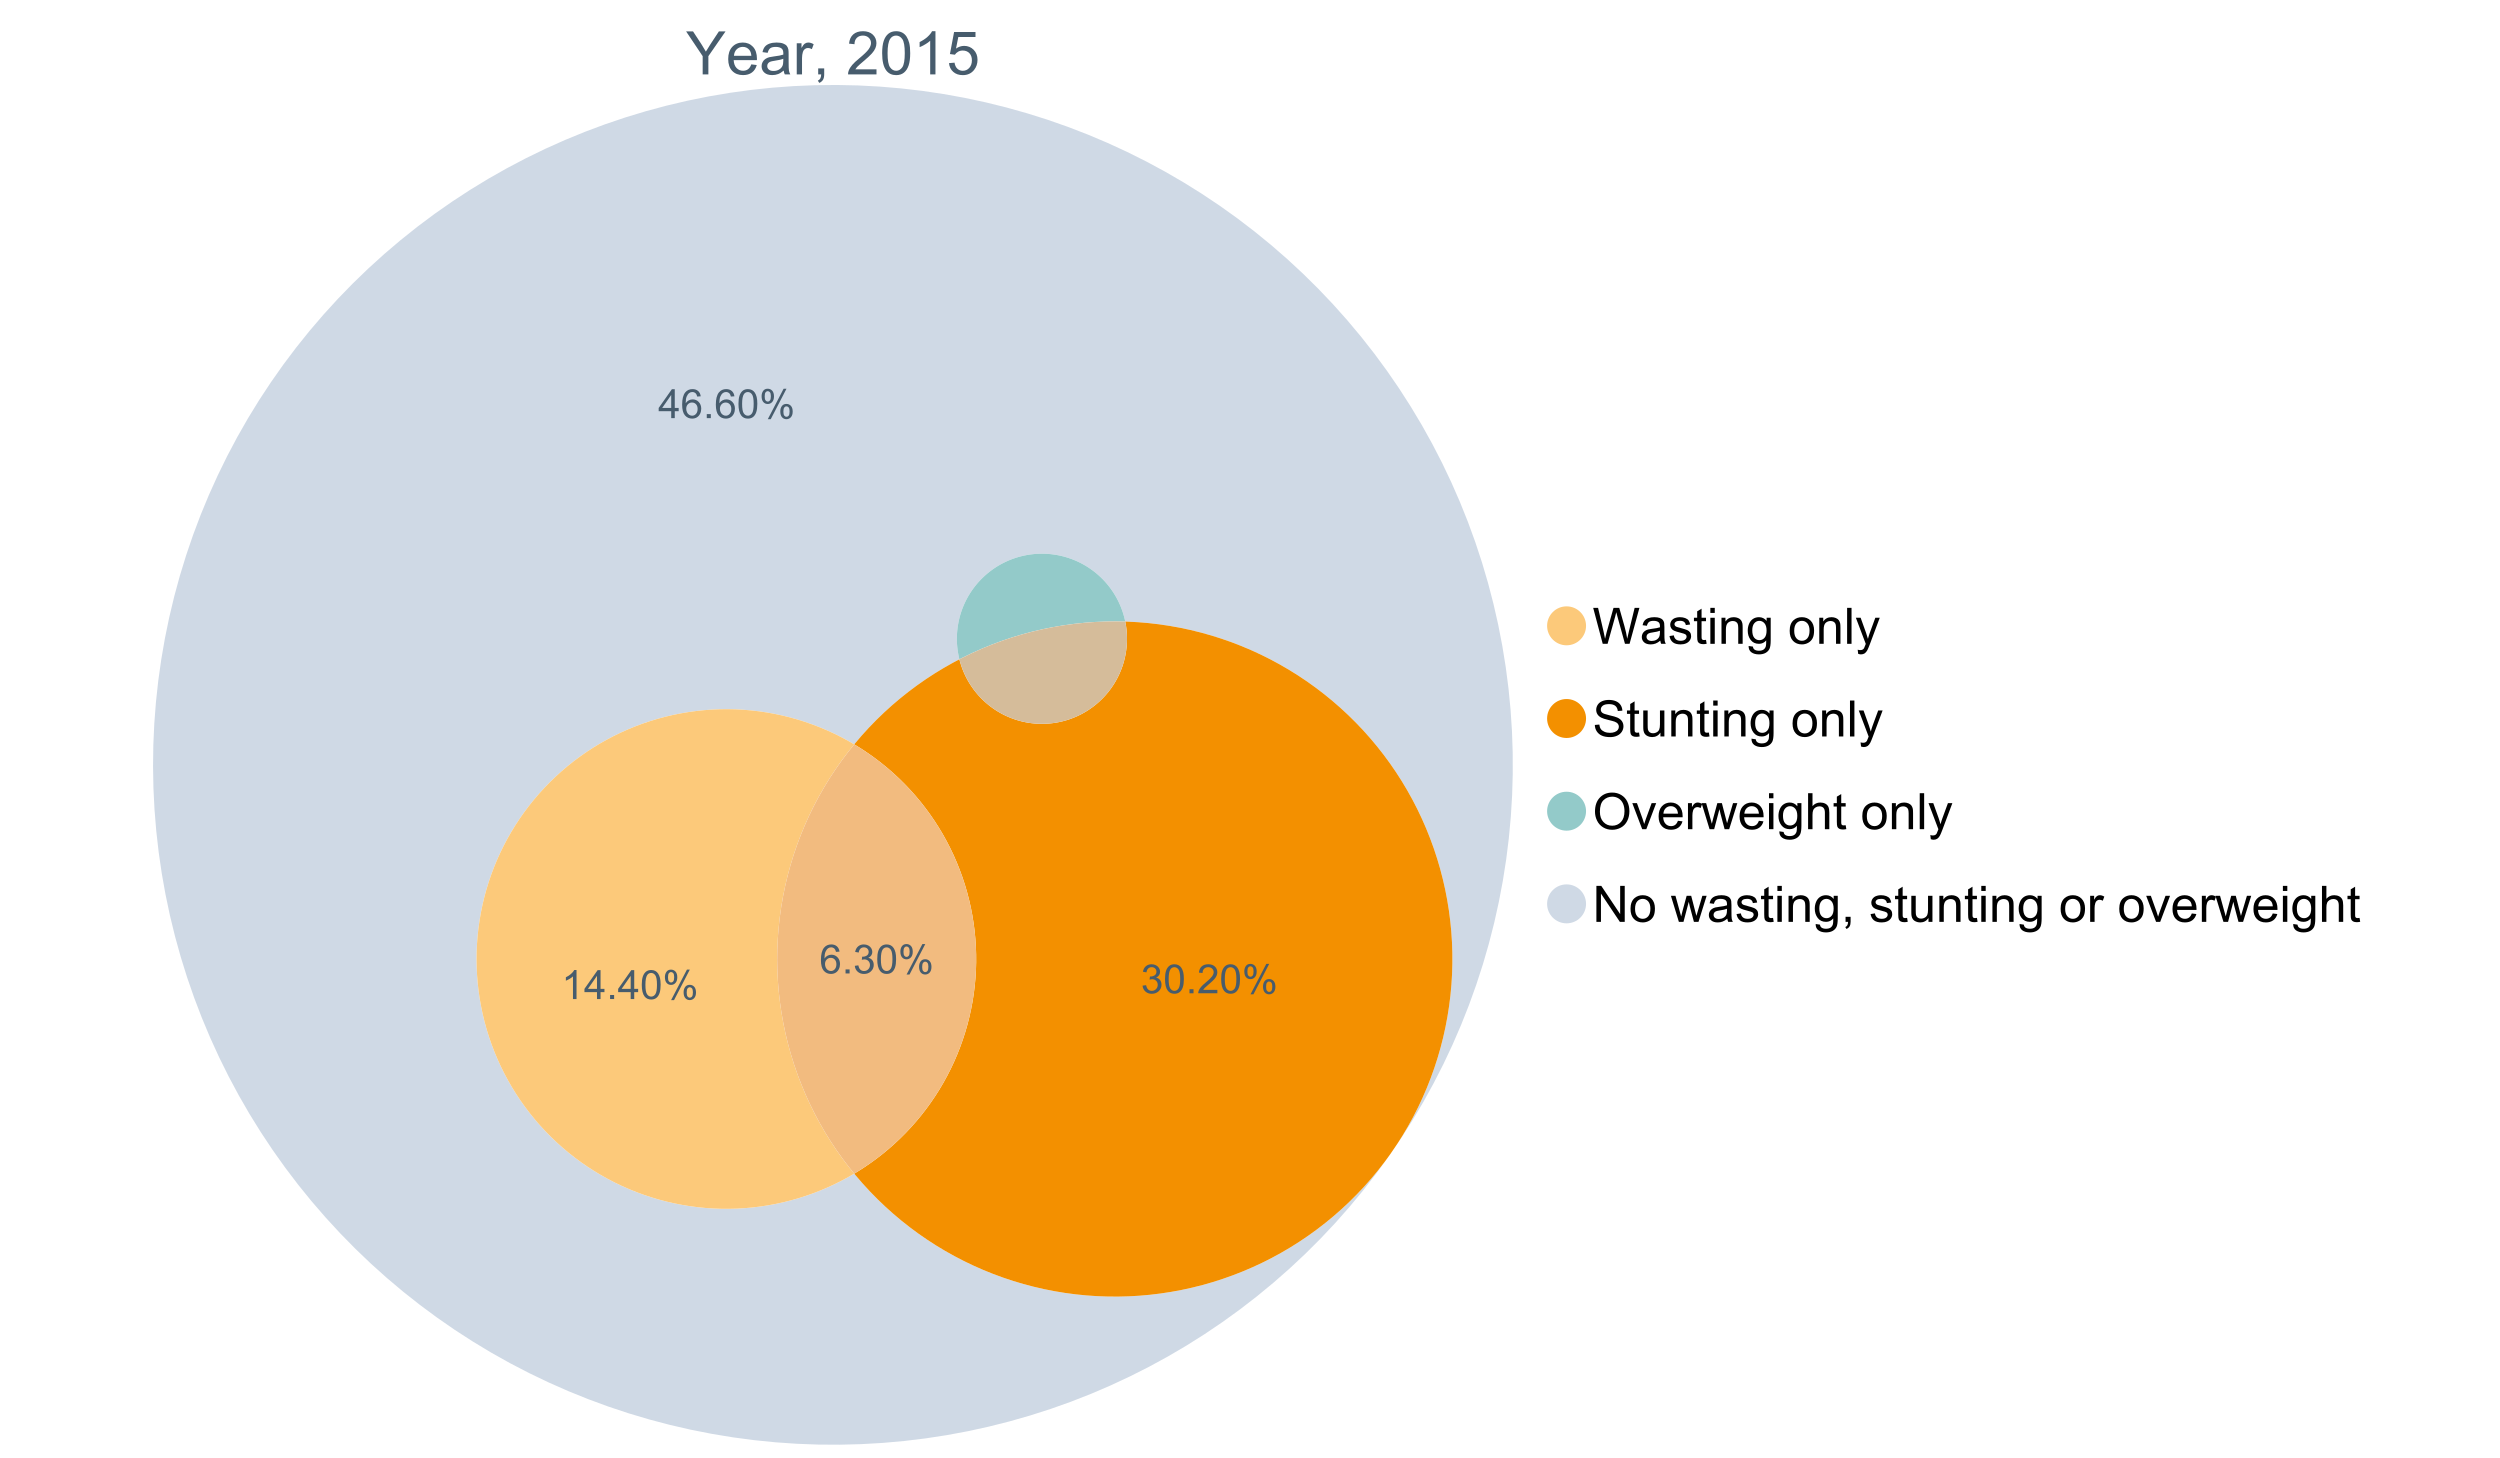 <?xml version="1.0" encoding="UTF-8"?>
<svg xmlns="http://www.w3.org/2000/svg" xmlns:xlink="http://www.w3.org/1999/xlink" width="1234.286pt" height="720pt" viewBox="0 0 1234.286 720" version="1.1">
<defs>
<g>
<symbol overflow="visible" id="glyph0-0">
<path style="stroke:none;" d="M 8.27 0 L 8.27 -8.996 L 0.086 -21.234 L 3.504 -21.234 L 7.691 -14.832 C 8.461 -13.633 9.18 -12.438 9.852 -11.242 C 10.484 -12.348 11.258 -13.598 12.168 -14.992 L 16.281 -21.234 L 19.555 -21.234 L 11.082 -8.996 L 11.082 0 Z M 8.27 0 "/>
</symbol>
<symbol overflow="visible" id="glyph0-1">
<path style="stroke:none;" d="M 12.488 -4.953 L 15.18 -4.621 C 14.754 -3.043 13.969 -1.82 12.82 -0.953 C 11.672 -0.086 10.203 0.344 8.418 0.348 C 6.164 0.344 4.379 -0.344 3.062 -1.73 C 1.742 -3.113 1.082 -5.059 1.086 -7.562 C 1.082 -10.148 1.75 -12.156 3.086 -13.586 C 4.418 -15.012 6.145 -15.727 8.27 -15.73 C 10.324 -15.727 12.008 -15.027 13.312 -13.629 C 14.617 -12.23 15.27 -10.262 15.27 -7.723 C 15.27 -7.566 15.262 -7.332 15.254 -7.027 L 3.781 -7.027 C 3.875 -5.332 4.355 -4.039 5.215 -3.145 C 6.074 -2.242 7.145 -1.793 8.43 -1.797 C 9.383 -1.793 10.199 -2.043 10.879 -2.551 C 11.555 -3.051 12.09 -3.852 12.488 -4.953 Z M 3.926 -9.168 L 12.516 -9.168 C 12.398 -10.461 12.07 -11.434 11.531 -12.082 C 10.699 -13.082 9.621 -13.582 8.301 -13.586 C 7.102 -13.582 6.094 -13.18 5.277 -12.383 C 4.461 -11.578 4.012 -10.508 3.926 -9.168 Z M 3.926 -9.168 "/>
</symbol>
<symbol overflow="visible" id="glyph0-2">
<path style="stroke:none;" d="M 11.992 -1.898 C 11.027 -1.078 10.098 -0.496 9.207 -0.16 C 8.309 0.18 7.352 0.344 6.332 0.348 C 4.641 0.344 3.34 -0.066 2.434 -0.891 C 1.52 -1.715 1.066 -2.77 1.07 -4.055 C 1.066 -4.809 1.238 -5.496 1.586 -6.121 C 1.926 -6.742 2.375 -7.242 2.934 -7.617 C 3.484 -7.992 4.109 -8.277 4.809 -8.473 C 5.32 -8.605 6.094 -8.734 7.125 -8.867 C 9.23 -9.113 10.781 -9.414 11.777 -9.762 C 11.785 -10.121 11.789 -10.348 11.793 -10.445 C 11.789 -11.504 11.543 -12.25 11.051 -12.688 C 10.387 -13.273 9.395 -13.57 8.082 -13.574 C 6.852 -13.57 5.949 -13.355 5.367 -12.93 C 4.781 -12.496 4.348 -11.734 4.07 -10.648 L 1.52 -10.996 C 1.746 -12.086 2.129 -12.965 2.664 -13.637 C 3.191 -14.305 3.961 -14.824 4.969 -15.188 C 5.973 -15.547 7.137 -15.727 8.461 -15.73 C 9.773 -15.727 10.84 -15.57 11.66 -15.266 C 12.48 -14.953 13.082 -14.566 13.469 -14.102 C 13.855 -13.629 14.125 -13.039 14.281 -12.328 C 14.367 -11.883 14.414 -11.078 14.414 -9.922 L 14.414 -6.445 C 14.414 -4.02 14.469 -2.484 14.578 -1.844 C 14.688 -1.199 14.906 -0.586 15.238 0 L 12.516 0 C 12.242 -0.539 12.066 -1.172 11.992 -1.898 Z M 11.777 -7.723 C 10.828 -7.332 9.406 -7 7.52 -6.734 C 6.441 -6.578 5.684 -6.406 5.242 -6.215 C 4.797 -6.02 4.453 -5.738 4.215 -5.367 C 3.969 -4.992 3.848 -4.578 3.852 -4.129 C 3.848 -3.43 4.113 -2.852 4.641 -2.391 C 5.168 -1.926 5.938 -1.691 6.953 -1.695 C 7.957 -1.691 8.852 -1.91 9.633 -2.352 C 10.414 -2.789 10.988 -3.391 11.355 -4.156 C 11.637 -4.742 11.777 -5.613 11.777 -6.766 Z M 11.777 -7.723 "/>
</symbol>
<symbol overflow="visible" id="glyph0-3">
<path style="stroke:none;" d="M 1.926 0 L 1.926 -15.383 L 4.273 -15.383 L 4.273 -13.051 C 4.867 -14.137 5.422 -14.855 5.93 -15.207 C 6.438 -15.551 6.996 -15.727 7.605 -15.73 C 8.48 -15.727 9.371 -15.445 10.285 -14.891 L 9.387 -12.473 C 8.746 -12.848 8.109 -13.035 7.477 -13.039 C 6.906 -13.035 6.391 -12.863 5.938 -12.523 C 5.48 -12.176 5.16 -11.703 4.969 -11.098 C 4.68 -10.168 4.535 -9.152 4.535 -8.055 L 4.535 0 Z M 1.926 0 "/>
</symbol>
<symbol overflow="visible" id="glyph0-4">
<path style="stroke:none;" d="M 2.637 0 L 2.637 -2.969 L 5.605 -2.969 L 5.605 0 C 5.602 1.09 5.406 1.969 5.023 2.641 C 4.633 3.309 4.023 3.828 3.188 4.199 L 2.461 3.086 C 3.012 2.84 3.418 2.484 3.68 2.02 C 3.938 1.547 4.082 0.875 4.113 0 Z M 2.637 0 "/>
</symbol>
<symbol overflow="visible" id="glyph0-5">
<path style="stroke:none;" d=""/>
</symbol>
<symbol overflow="visible" id="glyph0-6">
<path style="stroke:none;" d="M 14.934 -2.508 L 14.934 0 L 0.898 0 C 0.875 -0.625 0.977 -1.227 1.203 -1.812 C 1.555 -2.766 2.129 -3.707 2.918 -4.637 C 3.703 -5.559 4.84 -6.633 6.332 -7.852 C 8.637 -9.742 10.195 -11.238 11.008 -12.348 C 11.816 -13.449 12.223 -14.496 12.227 -15.484 C 12.223 -16.516 11.852 -17.387 11.117 -18.098 C 10.375 -18.805 9.414 -19.16 8.227 -19.164 C 6.969 -19.16 5.965 -18.785 5.215 -18.035 C 4.461 -17.281 4.078 -16.238 4.07 -14.906 L 1.391 -15.18 C 1.57 -17.176 2.262 -18.699 3.461 -19.75 C 4.656 -20.797 6.266 -21.32 8.285 -21.324 C 10.324 -21.32 11.938 -20.758 13.125 -19.629 C 14.312 -18.496 14.906 -17.094 14.906 -15.426 C 14.906 -14.574 14.73 -13.738 14.383 -12.922 C 14.035 -12.098 13.457 -11.234 12.652 -10.328 C 11.844 -9.418 10.504 -8.172 8.633 -6.59 C 7.062 -5.273 6.059 -4.383 5.617 -3.918 C 5.172 -3.445 4.805 -2.977 4.52 -2.508 Z M 14.934 -2.508 "/>
</symbol>
<symbol overflow="visible" id="glyph0-7">
<path style="stroke:none;" d="M 1.23 -10.473 C 1.23 -12.98 1.488 -15.004 2.004 -16.535 C 2.52 -18.066 3.285 -19.246 4.309 -20.078 C 5.324 -20.906 6.609 -21.32 8.156 -21.324 C 9.293 -21.32 10.289 -21.09 11.152 -20.633 C 12.008 -20.172 12.719 -19.512 13.281 -18.648 C 13.84 -17.785 14.281 -16.734 14.602 -15.492 C 14.918 -14.25 15.074 -12.574 15.078 -10.473 C 15.074 -7.977 14.82 -5.965 14.309 -4.438 C 13.797 -2.906 13.031 -1.727 12.016 -0.891 C 10.996 -0.055 9.711 0.363 8.156 0.363 C 6.109 0.363 4.5 -0.371 3.332 -1.84 C 1.93 -3.605 1.23 -6.48 1.23 -10.473 Z M 3.91 -10.473 C 3.906 -6.98 4.316 -4.66 5.133 -3.512 C 5.949 -2.355 6.957 -1.781 8.156 -1.781 C 9.352 -1.781 10.355 -2.359 11.176 -3.52 C 11.988 -4.676 12.398 -6.992 12.398 -10.473 C 12.398 -13.965 11.988 -16.289 11.176 -17.441 C 10.355 -18.586 9.34 -19.16 8.125 -19.164 C 6.926 -19.16 5.969 -18.652 5.258 -17.645 C 4.355 -16.348 3.906 -13.957 3.91 -10.473 Z M 3.91 -10.473 "/>
</symbol>
<symbol overflow="visible" id="glyph0-8">
<path style="stroke:none;" d="M 11.051 0 L 8.445 0 L 8.445 -16.613 C 7.812 -16.012 6.988 -15.414 5.973 -14.82 C 4.949 -14.219 4.035 -13.77 3.23 -13.473 L 3.23 -15.992 C 4.684 -16.672 5.961 -17.504 7.055 -18.48 C 8.145 -19.457 8.914 -20.402 9.371 -21.324 L 11.051 -21.324 Z M 11.051 0 "/>
</symbol>
<symbol overflow="visible" id="glyph0-9">
<path style="stroke:none;" d="M 1.23 -5.562 L 3.969 -5.793 C 4.168 -4.461 4.641 -3.461 5.379 -2.789 C 6.117 -2.117 7.008 -1.781 8.055 -1.781 C 9.309 -1.781 10.371 -2.254 11.238 -3.199 C 12.105 -4.145 12.539 -5.398 12.543 -6.969 C 12.539 -8.453 12.121 -9.629 11.289 -10.488 C 10.453 -11.348 9.359 -11.777 8.012 -11.777 C 7.168 -11.777 6.41 -11.586 5.734 -11.203 C 5.059 -10.82 4.527 -10.324 4.145 -9.719 L 1.695 -10.039 L 3.75 -20.945 L 14.312 -20.945 L 14.312 -18.453 L 5.836 -18.453 L 4.695 -12.746 C 5.965 -13.629 7.305 -14.074 8.707 -14.078 C 10.559 -14.074 12.121 -13.434 13.398 -12.152 C 14.672 -10.867 15.309 -9.215 15.312 -7.199 C 15.309 -5.273 14.75 -3.613 13.633 -2.215 C 12.27 -0.496 10.41 0.363 8.055 0.363 C 6.121 0.363 4.543 -0.176 3.324 -1.258 C 2.098 -2.34 1.402 -3.773 1.23 -5.562 Z M 1.23 -5.562 "/>
</symbol>
<symbol overflow="visible" id="glyph1-0">
<path style="stroke:none;" d="M 5.016 0 L 0.305 -17.758 L 2.715 -17.758 L 5.414 -6.117 C 5.703 -4.898 5.953 -3.688 6.164 -2.484 C 6.617 -4.379 6.883 -5.473 6.965 -5.766 L 10.344 -17.758 L 13.18 -17.758 L 15.723 -8.77 C 16.355 -6.539 16.816 -4.445 17.102 -2.484 C 17.324 -3.605 17.621 -4.891 17.988 -6.348 L 20.773 -17.758 L 23.133 -17.758 L 18.266 0 L 16 0 L 12.258 -13.527 C 11.941 -14.656 11.754 -15.352 11.699 -15.613 C 11.512 -14.797 11.34 -14.102 11.18 -13.527 L 7.414 0 Z M 5.016 0 "/>
</symbol>
<symbol overflow="visible" id="glyph1-1">
<path style="stroke:none;" d="M 10.027 -1.586 C 9.215 -0.898 8.438 -0.414 7.695 -0.133 C 6.945 0.148 6.145 0.285 5.293 0.289 C 3.875 0.285 2.789 -0.055 2.031 -0.746 C 1.27 -1.434 0.891 -2.316 0.895 -3.391 C 0.891 -4.02 1.035 -4.594 1.324 -5.117 C 1.613 -5.633 1.988 -6.051 2.453 -6.371 C 2.914 -6.684 3.438 -6.922 4.02 -7.086 C 4.449 -7.195 5.094 -7.305 5.961 -7.414 C 7.715 -7.617 9.012 -7.867 9.848 -8.164 C 9.852 -8.461 9.855 -8.652 9.859 -8.734 C 9.855 -9.621 9.648 -10.246 9.242 -10.609 C 8.68 -11.098 7.852 -11.344 6.758 -11.348 C 5.727 -11.344 4.969 -11.164 4.484 -10.809 C 3.992 -10.445 3.633 -9.809 3.402 -8.902 L 1.273 -9.191 C 1.461 -10.102 1.781 -10.84 2.227 -11.402 C 2.672 -11.965 3.312 -12.395 4.152 -12.699 C 4.992 -12.996 5.965 -13.148 7.074 -13.152 C 8.168 -13.148 9.062 -13.02 9.75 -12.766 C 10.438 -12.504 10.941 -12.18 11.266 -11.789 C 11.586 -11.398 11.812 -10.902 11.941 -10.309 C 12.012 -9.934 12.047 -9.266 12.051 -8.297 L 12.051 -5.391 C 12.047 -3.363 12.094 -2.078 12.191 -1.543 C 12.281 -1.004 12.465 -0.492 12.742 0 L 10.465 0 C 10.238 -0.453 10.09 -0.98 10.027 -1.586 Z M 9.848 -6.457 C 9.055 -6.133 7.867 -5.855 6.285 -5.633 C 5.387 -5.5 4.754 -5.355 4.383 -5.195 C 4.012 -5.031 3.723 -4.793 3.523 -4.484 C 3.32 -4.172 3.223 -3.828 3.223 -3.453 C 3.223 -2.867 3.441 -2.383 3.883 -1.996 C 4.32 -1.609 4.965 -1.418 5.812 -1.418 C 6.652 -1.418 7.398 -1.602 8.055 -1.969 C 8.707 -2.336 9.188 -2.836 9.496 -3.477 C 9.727 -3.965 9.844 -4.691 9.848 -5.656 Z M 9.848 -6.457 "/>
</symbol>
<symbol overflow="visible" id="glyph1-2">
<path style="stroke:none;" d="M 0.762 -3.84 L 2.918 -4.18 C 3.039 -3.312 3.375 -2.652 3.93 -2.191 C 4.48 -1.73 5.254 -1.5 6.25 -1.5 C 7.246 -1.5 7.988 -1.703 8.477 -2.113 C 8.961 -2.52 9.203 -3 9.207 -3.551 C 9.203 -4.043 8.988 -4.43 8.562 -4.711 C 8.258 -4.906 7.516 -5.152 6.336 -5.449 C 4.734 -5.852 3.625 -6.199 3.008 -6.496 C 2.387 -6.789 1.918 -7.199 1.602 -7.723 C 1.281 -8.242 1.125 -8.816 1.125 -9.449 C 1.125 -10.02 1.254 -10.551 1.52 -11.039 C 1.777 -11.527 2.137 -11.934 2.594 -12.258 C 2.93 -12.508 3.391 -12.719 3.977 -12.891 C 4.559 -13.062 5.188 -13.148 5.863 -13.152 C 6.867 -13.148 7.754 -13.004 8.52 -12.715 C 9.281 -12.426 9.844 -12.031 10.207 -11.535 C 10.57 -11.039 10.82 -10.375 10.961 -9.543 L 8.828 -9.254 C 8.73 -9.91 8.449 -10.426 7.988 -10.801 C 7.52 -11.168 6.863 -11.355 6.02 -11.359 C 5.016 -11.355 4.301 -11.191 3.875 -10.863 C 3.445 -10.531 3.234 -10.145 3.234 -9.703 C 3.234 -9.418 3.32 -9.16 3.5 -8.938 C 3.672 -8.699 3.953 -8.508 4.336 -8.355 C 4.555 -8.273 5.195 -8.086 6.262 -7.801 C 7.801 -7.387 8.875 -7.051 9.488 -6.789 C 10.094 -6.523 10.574 -6.141 10.922 -5.645 C 11.27 -5.141 11.441 -4.52 11.445 -3.777 C 11.441 -3.047 11.23 -2.363 10.809 -1.723 C 10.383 -1.082 9.773 -0.586 8.977 -0.234 C 8.176 0.113 7.27 0.285 6.262 0.289 C 4.586 0.285 3.312 -0.059 2.438 -0.75 C 1.562 -1.445 1.004 -2.473 0.762 -3.84 Z M 0.762 -3.84 "/>
</symbol>
<symbol overflow="visible" id="glyph1-3">
<path style="stroke:none;" d="M 6.395 -1.949 L 6.711 -0.023 C 6.094 0.102 5.547 0.164 5.062 0.168 C 4.27 0.164 3.652 0.043 3.219 -0.207 C 2.781 -0.453 2.477 -0.781 2.301 -1.191 C 2.121 -1.598 2.031 -2.457 2.035 -3.766 L 2.035 -11.168 L 0.438 -11.168 L 0.438 -12.863 L 2.035 -12.863 L 2.035 -16.047 L 4.203 -17.355 L 4.203 -12.863 L 6.395 -12.863 L 6.395 -11.168 L 4.203 -11.168 L 4.203 -3.645 C 4.199 -3.023 4.238 -2.621 4.316 -2.445 C 4.391 -2.266 4.516 -2.125 4.691 -2.023 C 4.863 -1.914 5.113 -1.863 5.438 -1.867 C 5.68 -1.863 5.996 -1.891 6.395 -1.949 Z M 6.395 -1.949 "/>
</symbol>
<symbol overflow="visible" id="glyph1-4">
<path style="stroke:none;" d="M 1.648 -15.25 L 1.648 -17.758 L 3.828 -17.758 L 3.828 -15.25 Z M 1.648 0 L 1.648 -12.863 L 3.828 -12.863 L 3.828 0 Z M 1.648 0 "/>
</symbol>
<symbol overflow="visible" id="glyph1-5">
<path style="stroke:none;" d="M 1.637 0 L 1.637 -12.863 L 3.598 -12.863 L 3.598 -11.035 C 4.543 -12.441 5.906 -13.148 7.691 -13.152 C 8.465 -13.148 9.176 -13.008 9.828 -12.734 C 10.477 -12.453 10.965 -12.09 11.289 -11.637 C 11.609 -11.184 11.836 -10.645 11.965 -10.027 C 12.043 -9.621 12.082 -8.918 12.086 -7.91 L 12.086 0 L 9.906 0 L 9.906 -7.824 C 9.902 -8.707 9.816 -9.371 9.652 -9.816 C 9.48 -10.254 9.18 -10.605 8.75 -10.871 C 8.312 -11.129 7.809 -11.262 7.23 -11.266 C 6.301 -11.262 5.5 -10.965 4.828 -10.379 C 4.152 -9.785 3.812 -8.668 3.816 -7.023 L 3.816 0 Z M 1.637 0 "/>
</symbol>
<symbol overflow="visible" id="glyph1-6">
<path style="stroke:none;" d="M 1.234 1.066 L 3.355 1.379 C 3.441 2.031 3.688 2.508 4.094 2.809 C 4.633 3.207 5.371 3.41 6.309 3.414 C 7.316 3.41 8.098 3.207 8.648 2.809 C 9.195 2.402 9.566 1.84 9.762 1.113 C 9.875 0.668 9.926 -0.262 9.918 -1.684 C 8.965 -0.559 7.777 0 6.359 0 C 4.586 0 3.219 -0.637 2.254 -1.914 C 1.281 -3.188 0.797 -4.719 0.801 -6.504 C 0.797 -7.73 1.02 -8.859 1.465 -9.898 C 1.91 -10.934 2.555 -11.738 3.398 -12.305 C 4.242 -12.867 5.23 -13.148 6.371 -13.152 C 7.887 -13.148 9.141 -12.535 10.125 -11.312 L 10.125 -12.863 L 12.137 -12.863 L 12.137 -1.742 C 12.133 0.258 11.93 1.672 11.523 2.512 C 11.113 3.344 10.469 4.004 9.586 4.492 C 8.703 4.973 7.613 5.215 6.324 5.219 C 4.785 5.215 3.547 4.871 2.602 4.184 C 1.656 3.492 1.199 2.453 1.234 1.066 Z M 3.039 -6.66 C 3.035 -4.969 3.371 -3.738 4.043 -2.965 C 4.715 -2.191 5.555 -1.805 6.566 -1.805 C 7.562 -1.805 8.402 -2.188 9.082 -2.961 C 9.762 -3.727 10.102 -4.938 10.102 -6.59 C 10.102 -8.16 9.75 -9.348 9.055 -10.148 C 8.352 -10.945 7.512 -11.344 6.527 -11.348 C 5.559 -11.344 4.734 -10.949 4.055 -10.168 C 3.375 -9.379 3.035 -8.211 3.039 -6.66 Z M 3.039 -6.66 "/>
</symbol>
<symbol overflow="visible" id="glyph1-7">
<path style="stroke:none;" d=""/>
</symbol>
<symbol overflow="visible" id="glyph1-8">
<path style="stroke:none;" d="M 0.824 -6.43 C 0.82 -8.809 1.48 -10.574 2.809 -11.723 C 3.91 -12.672 5.262 -13.148 6.855 -13.152 C 8.621 -13.148 10.066 -12.57 11.191 -11.414 C 12.312 -10.254 12.871 -8.652 12.875 -6.613 C 12.871 -4.953 12.625 -3.652 12.129 -2.707 C 11.633 -1.758 10.91 -1.02 9.961 -0.496 C 9.012 0.027 7.977 0.285 6.855 0.289 C 5.055 0.285 3.598 -0.289 2.488 -1.441 C 1.375 -2.594 0.82 -4.254 0.824 -6.43 Z M 3.062 -6.43 C 3.059 -4.781 3.418 -3.551 4.141 -2.73 C 4.855 -1.91 5.762 -1.5 6.855 -1.5 C 7.934 -1.5 8.832 -1.91 9.555 -2.734 C 10.27 -3.559 10.629 -4.816 10.633 -6.504 C 10.629 -8.094 10.266 -9.297 9.547 -10.117 C 8.82 -10.934 7.926 -11.344 6.855 -11.348 C 5.762 -11.344 4.855 -10.938 4.141 -10.125 C 3.418 -9.309 3.059 -8.074 3.062 -6.43 Z M 3.062 -6.43 "/>
</symbol>
<symbol overflow="visible" id="glyph1-9">
<path style="stroke:none;" d="M 1.586 0 L 1.586 -17.758 L 3.766 -17.758 L 3.766 0 Z M 1.586 0 "/>
</symbol>
<symbol overflow="visible" id="glyph1-10">
<path style="stroke:none;" d="M 1.539 4.953 L 1.297 2.906 C 1.77 3.035 2.188 3.098 2.543 3.102 C 3.027 3.098 3.414 3.02 3.703 2.859 C 3.992 2.695 4.23 2.469 4.422 2.18 C 4.555 1.961 4.777 1.418 5.086 0.559 C 5.125 0.434 5.188 0.258 5.281 0.023 L 0.398 -12.863 L 2.75 -12.863 L 5.426 -5.414 C 5.77 -4.469 6.078 -3.473 6.359 -2.434 C 6.605 -3.434 6.906 -4.414 7.254 -5.367 L 10.004 -12.863 L 12.184 -12.863 L 7.293 0.219 C 6.766 1.625 6.355 2.598 6.066 3.137 C 5.676 3.852 5.234 4.379 4.734 4.715 C 4.234 5.047 3.637 5.215 2.941 5.219 C 2.52 5.215 2.051 5.125 1.539 4.953 Z M 1.539 4.953 "/>
</symbol>
<symbol overflow="visible" id="glyph1-11">
<path style="stroke:none;" d="M 1.113 -5.703 L 3.332 -5.898 C 3.434 -5.008 3.676 -4.277 4.062 -3.711 C 4.445 -3.141 5.043 -2.684 5.852 -2.332 C 6.656 -1.98 7.562 -1.805 8.574 -1.805 C 9.465 -1.805 10.258 -1.938 10.949 -2.203 C 11.633 -2.469 12.145 -2.832 12.48 -3.301 C 12.816 -3.762 12.984 -4.27 12.984 -4.82 C 12.984 -5.375 12.82 -5.859 12.5 -6.277 C 12.172 -6.691 11.641 -7.043 10.902 -7.328 C 10.422 -7.512 9.367 -7.801 7.738 -8.191 C 6.105 -8.582 4.965 -8.949 4.312 -9.301 C 3.461 -9.742 2.828 -10.293 2.414 -10.953 C 2 -11.609 1.793 -12.348 1.793 -13.164 C 1.793 -14.059 2.047 -14.898 2.555 -15.68 C 3.062 -16.457 3.805 -17.047 4.785 -17.453 C 5.758 -17.855 6.844 -18.059 8.043 -18.059 C 9.355 -18.059 10.516 -17.844 11.523 -17.422 C 12.527 -16.996 13.301 -16.375 13.844 -15.551 C 14.383 -14.727 14.672 -13.793 14.715 -12.754 L 12.465 -12.586 C 12.34 -13.707 11.93 -14.555 11.234 -15.129 C 10.531 -15.699 9.5 -15.984 8.141 -15.988 C 6.715 -15.984 5.68 -15.723 5.031 -15.207 C 4.379 -14.684 4.055 -14.059 4.059 -13.324 C 4.055 -12.684 4.285 -12.156 4.746 -11.75 C 5.199 -11.336 6.379 -10.914 8.289 -10.484 C 10.199 -10.047 11.512 -9.672 12.223 -9.352 C 13.254 -8.875 14.016 -8.27 14.508 -7.539 C 15 -6.809 15.246 -5.969 15.25 -5.016 C 15.246 -4.07 14.977 -3.18 14.438 -2.344 C 13.895 -1.508 13.117 -0.855 12.105 -0.391 C 11.09 0.074 9.949 0.305 8.684 0.305 C 7.074 0.305 5.727 0.07 4.645 -0.398 C 3.555 -0.867 2.703 -1.57 2.09 -2.512 C 1.469 -3.453 1.145 -4.516 1.113 -5.703 Z M 1.113 -5.703 "/>
</symbol>
<symbol overflow="visible" id="glyph1-12">
<path style="stroke:none;" d="M 10.066 0 L 10.066 -1.891 C 9.062 -0.438 7.699 0.285 5.984 0.289 C 5.219 0.285 4.512 0.145 3.855 -0.145 C 3.199 -0.434 2.711 -0.801 2.391 -1.242 C 2.07 -1.68 1.844 -2.219 1.719 -2.859 C 1.625 -3.285 1.582 -3.961 1.586 -4.895 L 1.586 -12.863 L 3.766 -12.863 L 3.766 -5.73 C 3.762 -4.59 3.805 -3.82 3.898 -3.426 C 4.031 -2.852 4.324 -2.402 4.77 -2.074 C 5.215 -1.746 5.762 -1.582 6.418 -1.586 C 7.07 -1.582 7.688 -1.75 8.262 -2.09 C 8.832 -2.422 9.234 -2.879 9.477 -3.457 C 9.711 -4.035 9.832 -4.871 9.836 -5.973 L 9.836 -12.863 L 12.016 -12.863 L 12.016 0 Z M 10.066 0 "/>
</symbol>
<symbol overflow="visible" id="glyph1-13">
<path style="stroke:none;" d="M 1.199 -8.648 C 1.195 -11.594 1.984 -13.898 3.57 -15.57 C 5.148 -17.234 7.195 -18.07 9.703 -18.07 C 11.34 -18.07 12.816 -17.676 14.133 -16.895 C 15.449 -16.109 16.453 -15.02 17.145 -13.621 C 17.832 -12.219 18.176 -10.629 18.18 -8.855 C 18.176 -7.051 17.812 -5.441 17.09 -4.02 C 16.359 -2.598 15.328 -1.52 14 -0.793 C 12.664 -0.059 11.23 0.305 9.691 0.305 C 8.02 0.305 6.523 -0.098 5.207 -0.906 C 3.891 -1.715 2.895 -2.816 2.215 -4.215 C 1.535 -5.605 1.195 -7.086 1.199 -8.648 Z M 3.621 -8.613 C 3.621 -6.473 4.195 -4.785 5.348 -3.555 C 6.496 -2.32 7.938 -1.703 9.676 -1.707 C 11.441 -1.703 12.898 -2.324 14.043 -3.57 C 15.184 -4.812 15.754 -6.578 15.758 -8.867 C 15.754 -10.309 15.512 -11.57 15.023 -12.652 C 14.535 -13.727 13.82 -14.562 12.879 -15.156 C 11.938 -15.746 10.883 -16.043 9.715 -16.047 C 8.051 -16.043 6.617 -15.473 5.418 -14.332 C 4.219 -13.191 3.621 -11.285 3.621 -8.613 Z M 3.621 -8.613 "/>
</symbol>
<symbol overflow="visible" id="glyph1-14">
<path style="stroke:none;" d="M 5.207 0 L 0.316 -12.863 L 2.617 -12.863 L 5.379 -5.16 C 5.676 -4.328 5.949 -3.465 6.203 -2.566 C 6.395 -3.246 6.664 -4.062 7.012 -5.016 L 9.871 -12.863 L 12.113 -12.863 L 7.242 0 Z M 5.207 0 "/>
</symbol>
<symbol overflow="visible" id="glyph1-15">
<path style="stroke:none;" d="M 10.441 -4.141 L 12.695 -3.863 C 12.336 -2.543 11.676 -1.523 10.719 -0.801 C 9.754 -0.074 8.527 0.285 7.039 0.289 C 5.152 0.285 3.66 -0.289 2.562 -1.445 C 1.457 -2.602 0.906 -4.227 0.91 -6.324 C 0.906 -8.484 1.465 -10.164 2.578 -11.359 C 3.691 -12.551 5.137 -13.148 6.914 -13.152 C 8.633 -13.148 10.035 -12.562 11.129 -11.395 C 12.215 -10.223 12.762 -8.578 12.766 -6.457 C 12.762 -6.324 12.758 -6.129 12.754 -5.875 L 3.16 -5.875 C 3.238 -4.457 3.641 -3.375 4.359 -2.625 C 5.078 -1.875 5.973 -1.5 7.051 -1.5 C 7.848 -1.5 8.531 -1.707 9.098 -2.129 C 9.66 -2.547 10.109 -3.219 10.441 -4.141 Z M 3.281 -7.668 L 10.465 -7.668 C 10.367 -8.746 10.09 -9.559 9.641 -10.102 C 8.941 -10.938 8.043 -11.355 6.941 -11.359 C 5.938 -11.355 5.094 -11.02 4.414 -10.355 C 3.727 -9.684 3.352 -8.789 3.281 -7.668 Z M 3.281 -7.668 "/>
</symbol>
<symbol overflow="visible" id="glyph1-16">
<path style="stroke:none;" d="M 1.609 0 L 1.609 -12.863 L 3.574 -12.863 L 3.574 -10.914 C 4.074 -11.824 4.535 -12.426 4.961 -12.715 C 5.383 -13.004 5.848 -13.148 6.359 -13.152 C 7.09 -13.148 7.836 -12.914 8.598 -12.453 L 7.848 -10.43 C 7.312 -10.742 6.781 -10.898 6.25 -10.902 C 5.77 -10.898 5.34 -10.754 4.965 -10.469 C 4.582 -10.18 4.312 -9.781 4.156 -9.277 C 3.91 -8.496 3.789 -7.648 3.793 -6.734 L 3.793 0 Z M 1.609 0 "/>
</symbol>
<symbol overflow="visible" id="glyph1-17">
<path style="stroke:none;" d="M 4.008 0 L 0.074 -12.863 L 2.324 -12.863 L 4.371 -5.438 L 5.137 -2.676 C 5.164 -2.812 5.387 -3.695 5.801 -5.328 L 7.848 -12.863 L 10.09 -12.863 L 12.016 -5.402 L 12.656 -2.941 L 13.395 -5.426 L 15.602 -12.863 L 17.719 -12.863 L 13.699 0 L 11.434 0 L 9.387 -7.703 L 8.891 -9.895 L 6.285 0 Z M 4.008 0 "/>
</symbol>
<symbol overflow="visible" id="glyph1-18">
<path style="stroke:none;" d="M 1.637 0 L 1.637 -17.758 L 3.816 -17.758 L 3.816 -11.387 C 4.828 -12.559 6.113 -13.148 7.668 -13.152 C 8.617 -13.148 9.445 -12.961 10.148 -12.59 C 10.852 -12.211 11.352 -11.691 11.656 -11.031 C 11.957 -10.367 12.109 -9.406 12.113 -8.152 L 12.113 0 L 9.934 0 L 9.934 -8.152 C 9.93 -9.238 9.695 -10.031 9.223 -10.531 C 8.75 -11.023 8.082 -11.273 7.219 -11.277 C 6.57 -11.273 5.961 -11.105 5.395 -10.773 C 4.824 -10.434 4.418 -9.98 4.18 -9.41 C 3.934 -8.836 3.812 -8.043 3.816 -7.039 L 3.816 0 Z M 1.637 0 "/>
</symbol>
<symbol overflow="visible" id="glyph1-19">
<path style="stroke:none;" d="M 1.891 0 L 1.891 -17.758 L 4.301 -17.758 L 13.625 -3.816 L 13.625 -17.758 L 15.879 -17.758 L 15.879 0 L 13.469 0 L 4.141 -13.953 L 4.141 0 Z M 1.891 0 "/>
</symbol>
<symbol overflow="visible" id="glyph1-20">
<path style="stroke:none;" d="M 2.203 0 L 2.203 -2.484 L 4.688 -2.484 L 4.688 0 C 4.688 0.91 4.523 1.645 4.203 2.207 C 3.875 2.766 3.363 3.199 2.664 3.512 L 2.059 2.578 C 2.516 2.375 2.855 2.078 3.074 1.688 C 3.289 1.297 3.41 0.734 3.441 0 Z M 2.203 0 "/>
</symbol>
<symbol overflow="visible" id="glyph2-0">
<path style="stroke:none;" d="M 6.445 0 L 6.445 -3.418 L 0.254 -3.418 L 0.254 -5.023 L 6.77 -14.277 L 8.199 -14.277 L 8.199 -5.023 L 10.129 -5.023 L 10.129 -3.418 L 8.199 -3.418 L 8.199 0 Z M 6.445 -5.023 L 6.445 -11.461 L 1.977 -5.023 Z M 6.445 -5.023 "/>
</symbol>
<symbol overflow="visible" id="glyph2-1">
<path style="stroke:none;" d="M 9.922 -10.781 L 8.18 -10.645 C 8.023 -11.328 7.801 -11.828 7.52 -12.145 C 7.043 -12.641 6.461 -12.891 5.766 -12.895 C 5.203 -12.891 4.711 -12.734 4.293 -12.426 C 3.742 -12.023 3.309 -11.438 2.988 -10.664 C 2.668 -9.891 2.5 -8.789 2.492 -7.363 C 2.91 -8.004 3.426 -8.48 4.039 -8.793 C 4.648 -9.102 5.289 -9.258 5.961 -9.262 C 7.125 -9.258 8.121 -8.828 8.941 -7.969 C 9.762 -7.109 10.172 -5.996 10.176 -4.637 C 10.172 -3.738 9.98 -2.906 9.598 -2.137 C 9.211 -1.367 8.68 -0.777 8.004 -0.371 C 7.328 0.039 6.562 0.238 5.707 0.242 C 4.246 0.238 3.055 -0.293 2.133 -1.367 C 1.211 -2.438 0.75 -4.211 0.75 -6.68 C 0.75 -9.438 1.258 -11.441 2.277 -12.699 C 3.164 -13.785 4.363 -14.332 5.871 -14.336 C 6.996 -14.332 7.914 -14.016 8.633 -13.391 C 9.348 -12.758 9.777 -11.891 9.922 -10.781 Z M 2.766 -4.625 C 2.766 -4.016 2.891 -3.438 3.148 -2.891 C 3.402 -2.336 3.762 -1.918 4.227 -1.633 C 4.684 -1.34 5.168 -1.195 5.676 -1.199 C 6.414 -1.195 7.051 -1.492 7.586 -2.094 C 8.117 -2.688 8.383 -3.5 8.387 -4.527 C 8.383 -5.512 8.121 -6.289 7.598 -6.859 C 7.07 -7.426 6.406 -7.711 5.609 -7.711 C 4.812 -7.711 4.141 -7.426 3.594 -6.859 C 3.039 -6.289 2.766 -5.543 2.766 -4.625 Z M 2.766 -4.625 "/>
</symbol>
<symbol overflow="visible" id="glyph2-2">
<path style="stroke:none;" d="M 1.812 0 L 1.812 -1.996 L 3.809 -1.996 L 3.809 0 Z M 1.812 0 "/>
</symbol>
<symbol overflow="visible" id="glyph2-3">
<path style="stroke:none;" d="M 0.828 -7.039 C 0.824 -8.727 1 -10.086 1.348 -11.117 C 1.695 -12.141 2.211 -12.934 2.898 -13.496 C 3.582 -14.051 4.445 -14.332 5.484 -14.336 C 6.25 -14.332 6.922 -14.176 7.5 -13.871 C 8.078 -13.559 8.555 -13.117 8.93 -12.539 C 9.305 -11.957 9.598 -11.246 9.816 -10.414 C 10.027 -9.578 10.137 -8.453 10.137 -7.039 C 10.137 -5.359 9.965 -4.008 9.621 -2.984 C 9.277 -1.953 8.762 -1.16 8.078 -0.598 C 7.391 -0.039 6.527 0.238 5.484 0.242 C 4.105 0.238 3.023 -0.25 2.238 -1.238 C 1.297 -2.422 0.824 -4.355 0.828 -7.039 Z M 2.629 -7.039 C 2.625 -4.691 2.898 -3.133 3.449 -2.359 C 3.996 -1.582 4.676 -1.195 5.484 -1.199 C 6.289 -1.195 6.965 -1.586 7.512 -2.367 C 8.059 -3.145 8.332 -4.699 8.336 -7.039 C 8.332 -9.387 8.059 -10.949 7.512 -11.723 C 6.965 -12.492 6.281 -12.879 5.465 -12.883 C 4.656 -12.879 4.012 -12.539 3.535 -11.863 C 2.926 -10.988 2.625 -9.379 2.629 -7.039 Z M 2.629 -7.039 "/>
</symbol>
<symbol overflow="visible" id="glyph2-4">
<path style="stroke:none;" d="M 1.16 -10.848 C 1.16 -11.863 1.414 -12.73 1.93 -13.449 C 2.438 -14.16 3.184 -14.52 4.16 -14.52 C 5.055 -14.52 5.793 -14.199 6.383 -13.559 C 6.969 -12.918 7.266 -11.977 7.266 -10.742 C 7.266 -9.531 6.969 -8.602 6.375 -7.949 C 5.781 -7.297 5.047 -6.973 4.18 -6.973 C 3.312 -6.973 2.594 -7.293 2.02 -7.938 C 1.445 -8.578 1.16 -9.547 1.16 -10.848 Z M 4.207 -13.312 C 3.77 -13.312 3.406 -13.121 3.121 -12.746 C 2.828 -12.367 2.684 -11.676 2.688 -10.672 C 2.684 -9.754 2.828 -9.109 3.125 -8.738 C 3.414 -8.363 3.777 -8.18 4.207 -8.18 C 4.648 -8.18 5.012 -8.367 5.301 -8.742 C 5.586 -9.117 5.73 -9.805 5.734 -10.809 C 5.73 -11.727 5.586 -12.375 5.297 -12.75 C 5.004 -13.125 4.641 -13.312 4.207 -13.312 Z M 4.215 0.527 L 12.027 -14.52 L 13.449 -14.52 L 5.668 0.527 Z M 10.391 -3.352 C 10.387 -4.375 10.645 -5.242 11.16 -5.953 C 11.672 -6.664 12.418 -7.02 13.398 -7.02 C 14.293 -7.02 15.035 -6.699 15.625 -6.059 C 16.211 -5.418 16.504 -4.477 16.508 -3.242 C 16.504 -2.031 16.207 -1.102 15.613 -0.449 C 15.016 0.203 14.281 0.527 13.41 0.527 C 12.543 0.527 11.824 0.207 11.25 -0.441 C 10.676 -1.082 10.387 -2.055 10.391 -3.352 Z M 13.449 -5.812 C 13.004 -5.812 12.641 -5.621 12.352 -5.246 C 12.062 -4.867 11.918 -4.18 11.918 -3.176 C 11.918 -2.266 12.062 -1.621 12.355 -1.246 C 12.648 -0.867 13.008 -0.68 13.438 -0.684 C 13.883 -0.68 14.254 -0.867 14.543 -1.246 C 14.832 -1.621 14.977 -2.309 14.977 -3.312 C 14.977 -4.23 14.828 -4.879 14.539 -5.254 C 14.242 -5.625 13.879 -5.812 13.449 -5.812 Z M 13.449 -5.812 "/>
</symbol>
<symbol overflow="visible" id="glyph2-5">
<path style="stroke:none;" d="M 7.43 0 L 5.676 0 L 5.676 -11.172 C 5.25 -10.766 4.695 -10.363 4.016 -9.961 C 3.328 -9.559 2.715 -9.258 2.172 -9.059 L 2.172 -10.75 C 3.148 -11.207 4.004 -11.766 4.742 -12.426 C 5.473 -13.078 5.992 -13.715 6.301 -14.336 L 7.43 -14.336 Z M 7.43 0 "/>
</symbol>
<symbol overflow="visible" id="glyph2-6">
<path style="stroke:none;" d="M 0.836 -3.77 L 2.59 -4.004 C 2.789 -3.004 3.129 -2.289 3.617 -1.855 C 4.098 -1.414 4.688 -1.195 5.387 -1.199 C 6.207 -1.195 6.902 -1.48 7.473 -2.055 C 8.039 -2.621 8.324 -3.328 8.328 -4.18 C 8.324 -4.98 8.062 -5.645 7.539 -6.168 C 7.012 -6.688 6.344 -6.949 5.531 -6.953 C 5.199 -6.949 4.785 -6.883 4.293 -6.758 L 4.488 -8.297 C 4.605 -8.281 4.699 -8.273 4.773 -8.277 C 5.516 -8.273 6.188 -8.469 6.785 -8.859 C 7.383 -9.25 7.68 -9.852 7.684 -10.664 C 7.68 -11.305 7.465 -11.836 7.031 -12.262 C 6.594 -12.68 6.031 -12.891 5.348 -12.895 C 4.664 -12.891 4.094 -12.676 3.641 -12.25 C 3.184 -11.82 2.895 -11.18 2.766 -10.324 L 1.012 -10.633 C 1.227 -11.809 1.715 -12.719 2.473 -13.367 C 3.23 -14.008 4.176 -14.332 5.309 -14.336 C 6.086 -14.332 6.801 -14.164 7.457 -13.832 C 8.109 -13.496 8.609 -13.039 8.961 -12.465 C 9.305 -11.883 9.48 -11.27 9.484 -10.625 C 9.48 -10.004 9.316 -9.441 8.988 -8.938 C 8.656 -8.43 8.164 -8.027 7.52 -7.73 C 8.359 -7.535 9.016 -7.133 9.484 -6.52 C 9.949 -5.906 10.184 -5.137 10.188 -4.215 C 10.184 -2.965 9.73 -1.91 8.824 -1.047 C 7.914 -0.18 6.762 0.25 5.375 0.254 C 4.117 0.25 3.078 -0.121 2.254 -0.867 C 1.422 -1.613 0.949 -2.578 0.836 -3.77 Z M 0.836 -3.77 "/>
</symbol>
<symbol overflow="visible" id="glyph2-7">
<path style="stroke:none;" d="M 10.039 -1.684 L 10.039 0 L 0.605 0 C 0.59 -0.422 0.66 -0.828 0.809 -1.219 C 1.047 -1.859 1.43 -2.488 1.961 -3.113 C 2.488 -3.734 3.254 -4.457 4.254 -5.277 C 5.805 -6.547 6.852 -7.555 7.398 -8.301 C 7.941 -9.043 8.215 -9.746 8.219 -10.41 C 8.215 -11.102 7.965 -11.688 7.473 -12.168 C 6.973 -12.641 6.328 -12.879 5.531 -12.883 C 4.688 -12.879 4.012 -12.625 3.504 -12.121 C 2.996 -11.613 2.738 -10.914 2.738 -10.02 L 0.934 -10.207 C 1.055 -11.551 1.52 -12.574 2.328 -13.277 C 3.129 -13.98 4.211 -14.332 5.57 -14.336 C 6.938 -14.332 8.02 -13.953 8.82 -13.195 C 9.617 -12.434 10.02 -11.492 10.02 -10.371 C 10.02 -9.801 9.902 -9.238 9.668 -8.688 C 9.434 -8.133 9.047 -7.551 8.508 -6.941 C 7.965 -6.328 7.062 -5.492 5.805 -4.43 C 4.75 -3.547 4.074 -2.945 3.777 -2.633 C 3.477 -2.312 3.23 -1.996 3.039 -1.684 Z M 10.039 -1.684 "/>
</symbol>
</g>
</defs>
<g id="surface26751">
<g style="fill:rgb(27.843%,36.078%,42.745%);fill-opacity:1;">
  <use xlink:href="#glyph0-0" x="338.652" y="36.73"/>
  <use xlink:href="#glyph0-1" x="358.44" y="36.73"/>
  <use xlink:href="#glyph0-2" x="374.939" y="36.73"/>
  <use xlink:href="#glyph0-3" x="391.438" y="36.73"/>
  <use xlink:href="#glyph0-4" x="401.317" y="36.73"/>
  <use xlink:href="#glyph0-5" x="409.56" y="36.73"/>
  <use xlink:href="#glyph0-6" x="417.802" y="36.73"/>
  <use xlink:href="#glyph0-7" x="434.301" y="36.73"/>
  <use xlink:href="#glyph0-8" x="450.8" y="36.73"/>
  <use xlink:href="#glyph0-9" x="467.3" y="36.73"/>
</g>
<path style=" stroke:none;fill-rule:nonzero;fill:rgb(98.824%,78.824%,47.843%);fill-opacity:1;" d="M 783.055 308.984 C 783.055 314.293 778.75 318.598 773.441 318.598 C 768.129 318.598 763.824 314.293 763.824 308.984 C 763.824 303.672 768.129 299.367 773.441 299.367 C 778.75 299.367 783.055 303.672 783.055 308.984 "/>
<g style="fill:rgb(0%,0%,0%);fill-opacity:1;">
  <use xlink:href="#glyph1-0" x="786.273" y="317.863"/>
  <use xlink:href="#glyph1-1" x="809.686" y="317.863"/>
  <use xlink:href="#glyph1-2" x="823.482" y="317.863"/>
  <use xlink:href="#glyph1-3" x="835.885" y="317.863"/>
  <use xlink:href="#glyph1-4" x="842.776" y="317.863"/>
  <use xlink:href="#glyph1-5" x="848.287" y="317.863"/>
  <use xlink:href="#glyph1-6" x="862.083" y="317.863"/>
  <use xlink:href="#glyph1-7" x="875.879" y="317.863"/>
  <use xlink:href="#glyph1-8" x="882.77" y="317.863"/>
  <use xlink:href="#glyph1-5" x="896.566" y="317.863"/>
  <use xlink:href="#glyph1-9" x="910.362" y="317.863"/>
  <use xlink:href="#glyph1-10" x="915.873" y="317.863"/>
</g>
<path style=" stroke:none;fill-rule:nonzero;fill:rgb(95.294%,56.471%,0%);fill-opacity:1;" d="M 783.055 354.738 C 783.055 360.051 778.75 364.355 773.441 364.355 C 768.129 364.355 763.824 360.051 763.824 354.738 C 763.824 349.43 768.129 345.125 773.441 345.125 C 778.75 345.125 783.055 349.43 783.055 354.738 "/>
<g style="fill:rgb(0%,0%,0%);fill-opacity:1;">
  <use xlink:href="#glyph1-11" x="786.273" y="363.617"/>
  <use xlink:href="#glyph1-3" x="802.819" y="363.617"/>
  <use xlink:href="#glyph1-12" x="809.71" y="363.617"/>
  <use xlink:href="#glyph1-5" x="823.506" y="363.617"/>
  <use xlink:href="#glyph1-3" x="837.302" y="363.617"/>
  <use xlink:href="#glyph1-4" x="844.193" y="363.617"/>
  <use xlink:href="#glyph1-5" x="849.704" y="363.617"/>
  <use xlink:href="#glyph1-6" x="863.5" y="363.617"/>
  <use xlink:href="#glyph1-7" x="877.296" y="363.617"/>
  <use xlink:href="#glyph1-8" x="884.188" y="363.617"/>
  <use xlink:href="#glyph1-5" x="897.983" y="363.617"/>
  <use xlink:href="#glyph1-9" x="911.779" y="363.617"/>
  <use xlink:href="#glyph1-10" x="917.29" y="363.617"/>
</g>
<path style=" stroke:none;fill-rule:nonzero;fill:rgb(57.647%,79.216%,78.824%);fill-opacity:1;" d="M 783.055 400.496 C 783.055 405.805 778.75 410.109 773.441 410.109 C 768.129 410.109 763.824 405.805 763.824 400.496 C 763.824 395.188 768.129 390.883 773.441 390.883 C 778.75 390.883 783.055 395.188 783.055 400.496 "/>
<g style="fill:rgb(0%,0%,0%);fill-opacity:1;">
  <use xlink:href="#glyph1-13" x="786.273" y="409.375"/>
  <use xlink:href="#glyph1-14" x="805.568" y="409.375"/>
  <use xlink:href="#glyph1-15" x="817.971" y="409.375"/>
  <use xlink:href="#glyph1-16" x="831.766" y="409.375"/>
  <use xlink:href="#glyph1-17" x="840.027" y="409.375"/>
  <use xlink:href="#glyph1-15" x="857.941" y="409.375"/>
  <use xlink:href="#glyph1-4" x="871.736" y="409.375"/>
  <use xlink:href="#glyph1-6" x="877.247" y="409.375"/>
  <use xlink:href="#glyph1-18" x="891.043" y="409.375"/>
  <use xlink:href="#glyph1-3" x="904.839" y="409.375"/>
  <use xlink:href="#glyph1-7" x="911.73" y="409.375"/>
  <use xlink:href="#glyph1-8" x="918.622" y="409.375"/>
  <use xlink:href="#glyph1-5" x="932.418" y="409.375"/>
  <use xlink:href="#glyph1-9" x="946.214" y="409.375"/>
  <use xlink:href="#glyph1-10" x="951.725" y="409.375"/>
</g>
<path style=" stroke:none;fill-rule:nonzero;fill:rgb(81.176%,85.098%,89.804%);fill-opacity:1;" d="M 783.055 446.254 C 783.055 451.562 778.75 455.867 773.441 455.867 C 768.129 455.867 763.824 451.562 763.824 446.254 C 763.824 440.941 768.129 436.637 773.441 436.637 C 778.75 436.637 783.055 440.941 783.055 446.254 "/>
<g style="fill:rgb(0%,0%,0%);fill-opacity:1;">
  <use xlink:href="#glyph1-19" x="786.273" y="455.129"/>
  <use xlink:href="#glyph1-8" x="804.187" y="455.129"/>
  <use xlink:href="#glyph1-7" x="817.983" y="455.129"/>
  <use xlink:href="#glyph1-17" x="824.875" y="455.129"/>
  <use xlink:href="#glyph1-1" x="842.788" y="455.129"/>
  <use xlink:href="#glyph1-2" x="856.584" y="455.129"/>
  <use xlink:href="#glyph1-3" x="868.987" y="455.129"/>
  <use xlink:href="#glyph1-4" x="875.879" y="455.129"/>
  <use xlink:href="#glyph1-5" x="881.39" y="455.129"/>
  <use xlink:href="#glyph1-6" x="895.185" y="455.129"/>
  <use xlink:href="#glyph1-20" x="908.981" y="455.129"/>
  <use xlink:href="#glyph1-7" x="915.873" y="455.129"/>
  <use xlink:href="#glyph1-2" x="922.765" y="455.129"/>
  <use xlink:href="#glyph1-3" x="935.167" y="455.129"/>
  <use xlink:href="#glyph1-12" x="942.059" y="455.129"/>
  <use xlink:href="#glyph1-5" x="955.855" y="455.129"/>
  <use xlink:href="#glyph1-3" x="969.65" y="455.129"/>
  <use xlink:href="#glyph1-4" x="976.542" y="455.129"/>
  <use xlink:href="#glyph1-5" x="982.053" y="455.129"/>
  <use xlink:href="#glyph1-6" x="995.849" y="455.129"/>
  <use xlink:href="#glyph1-7" x="1009.645" y="455.129"/>
  <use xlink:href="#glyph1-8" x="1016.536" y="455.129"/>
  <use xlink:href="#glyph1-16" x="1030.332" y="455.129"/>
  <use xlink:href="#glyph1-7" x="1038.592" y="455.129"/>
  <use xlink:href="#glyph1-8" x="1045.484" y="455.129"/>
  <use xlink:href="#glyph1-14" x="1059.28" y="455.129"/>
  <use xlink:href="#glyph1-15" x="1071.683" y="455.129"/>
  <use xlink:href="#glyph1-16" x="1085.478" y="455.129"/>
  <use xlink:href="#glyph1-17" x="1093.739" y="455.129"/>
  <use xlink:href="#glyph1-15" x="1111.653" y="455.129"/>
  <use xlink:href="#glyph1-4" x="1125.448" y="455.129"/>
  <use xlink:href="#glyph1-6" x="1130.959" y="455.129"/>
  <use xlink:href="#glyph1-18" x="1144.755" y="455.129"/>
  <use xlink:href="#glyph1-3" x="1158.551" y="455.129"/>
</g>
<path style=" stroke:none;fill-rule:nonzero;fill:rgb(81.176%,85.098%,89.804%);fill-opacity:1;" d="M 425.258 712.992 L 435.84 712.383 L 446.395 711.438 L 456.914 710.164 L 467.391 708.555 L 477.809 706.617 L 488.164 704.352 L 498.438 701.758 L 508.629 698.844 L 518.719 695.609 L 528.703 692.059 L 538.574 688.191 L 548.312 684.016 L 557.918 679.535 L 567.375 674.754 L 576.68 669.676 L 585.816 664.309 L 594.777 658.656 L 603.559 652.719 L 612.148 646.512 L 620.535 640.035 L 628.715 633.297 L 636.68 626.301 L 644.418 619.062 L 651.922 611.578 L 659.188 603.863 L 666.207 595.922 L 672.973 587.766 L 679.477 579.398 L 685.711 570.828 L 686.434 569.77 L 683.594 573.672 L 680.363 577.828 L 677.004 581.879 L 673.52 585.82 L 669.91 589.652 L 666.184 593.367 L 662.34 596.965 L 658.387 600.438 L 654.324 603.781 L 650.16 606.996 L 645.895 610.082 L 641.535 613.027 L 637.086 615.836 L 632.547 618.5 L 627.93 621.023 L 623.23 623.398 L 618.461 625.621 L 613.625 627.695 L 608.727 629.613 L 603.766 631.379 L 598.754 632.984 L 593.695 634.434 L 588.594 635.719 L 583.453 636.844 L 578.277 637.805 L 573.078 638.605 L 567.852 639.238 L 562.613 639.707 L 557.359 640.012 L 552.098 640.148 L 546.836 640.117 L 541.574 639.922 L 536.324 639.562 L 531.09 639.035 L 525.871 638.344 L 520.68 637.488 L 515.516 636.469 L 510.391 635.285 L 505.301 633.941 L 500.258 632.438 L 495.266 630.777 L 490.328 628.957 L 485.449 626.984 L 480.633 624.859 L 475.891 622.582 L 471.219 620.156 L 466.629 617.582 L 462.121 614.867 L 457.703 612.008 L 453.375 609.016 L 449.145 605.883 L 445.016 602.621 L 440.992 599.23 L 437.074 595.715 L 433.273 592.078 L 429.586 588.32 L 426.023 584.449 L 422.582 580.469 L 421.742 579.434 L 419.418 580.797 L 416 582.664 L 412.527 584.418 L 408.996 586.066 L 405.418 587.602 L 401.793 589.02 L 398.121 590.324 L 394.414 591.516 L 390.668 592.586 L 386.895 593.539 L 383.09 594.371 L 379.262 595.082 L 375.41 595.672 L 371.547 596.141 L 367.668 596.488 L 363.777 596.715 L 359.887 596.816 L 355.992 596.793 L 352.098 596.648 L 348.215 596.383 L 344.34 595.992 L 340.48 595.48 L 336.637 594.848 L 332.816 594.09 L 329.02 593.219 L 325.254 592.223 L 321.523 591.109 L 317.828 589.879 L 314.176 588.535 L 310.562 587.074 L 307 585.5 L 303.492 583.816 L 300.035 582.02 L 296.637 580.117 L 293.301 578.105 L 290.031 575.992 L 286.828 573.777 L 283.699 571.461 L 280.645 569.047 L 277.664 566.535 L 274.77 563.934 L 271.953 561.242 L 269.227 558.461 L 266.59 555.598 L 264.043 552.652 L 261.59 549.625 L 259.234 546.523 L 256.977 543.352 L 254.82 540.109 L 252.77 536.797 L 250.824 533.426 L 248.984 529.992 L 247.254 526.504 L 245.637 522.961 L 244.133 519.367 L 242.738 515.73 L 241.465 512.051 L 240.305 508.336 L 239.262 504.582 L 238.34 500.797 L 237.539 496.988 L 236.855 493.152 L 236.297 489.301 L 235.855 485.43 L 235.539 481.547 L 235.348 477.66 L 235.277 473.766 L 235.328 469.871 L 235.504 465.98 L 235.801 462.098 L 236.223 458.227 L 236.766 454.371 L 237.43 450.531 L 238.211 446.719 L 239.117 442.93 L 240.141 439.172 L 241.285 435.449 L 242.543 431.766 L 243.918 428.121 L 245.406 424.523 L 247.008 420.973 L 248.719 417.477 L 250.543 414.035 L 252.473 410.652 L 254.508 407.332 L 256.648 404.078 L 258.891 400.895 L 261.23 397.781 L 263.672 394.746 L 266.203 391.785 L 268.828 388.91 L 271.543 386.117 L 274.344 383.414 L 277.227 380.797 L 280.195 378.273 L 283.238 375.844 L 286.359 373.516 L 289.551 371.281 L 292.812 369.152 L 296.137 367.129 L 299.527 365.207 L 302.973 363.395 L 306.477 361.695 L 310.031 360.105 L 313.633 358.625 L 317.281 357.262 L 320.973 356.016 L 324.699 354.887 L 328.457 353.875 L 332.25 352.98 L 336.066 352.211 L 339.906 351.559 L 343.762 351.027 L 347.637 350.621 L 351.52 350.336 L 355.41 350.172 L 359.305 350.133 L 363.199 350.215 L 367.086 350.422 L 370.969 350.75 L 374.836 351.199 L 378.688 351.773 L 382.52 352.469 L 386.328 353.281 L 390.109 354.215 L 393.859 355.27 L 397.57 356.441 L 401.246 357.73 L 404.879 359.133 L 408.465 360.648 L 412.004 362.277 L 415.488 364.02 L 418.914 365.871 L 421.738 367.512 L 422.078 367.086 L 425.5 363.086 L 429.047 359.199 L 432.715 355.426 L 436.5 351.77 L 440.398 348.234 L 444.41 344.828 L 448.523 341.543 L 452.738 338.395 L 457.051 335.379 L 461.457 332.5 L 465.953 329.766 L 470.531 327.172 L 473.668 325.52 L 473.461 324.668 L 473.188 323.371 L 472.957 322.066 L 472.766 320.754 L 472.617 319.434 L 472.508 318.113 L 472.441 316.789 L 472.418 315.465 L 472.438 314.137 L 472.496 312.812 L 472.598 311.492 L 472.742 310.172 L 472.926 308.859 L 473.152 307.555 L 473.418 306.254 L 473.727 304.965 L 474.074 303.684 L 474.465 302.418 L 474.891 301.164 L 475.359 299.922 L 475.867 298.695 L 476.414 297.488 L 476.996 296.297 L 477.617 295.125 L 478.273 293.973 L 478.969 292.844 L 479.695 291.734 L 480.461 290.652 L 481.258 289.59 L 482.086 288.559 L 482.949 287.551 L 483.844 286.57 L 484.766 285.621 L 485.723 284.699 L 486.703 283.809 L 487.715 282.949 L 488.75 282.121 L 489.812 281.328 L 490.898 280.566 L 492.008 279.844 L 493.141 279.152 L 494.297 278.5 L 495.469 277.883 L 496.66 277.305 L 497.871 276.762 L 499.098 276.258 L 500.34 275.793 L 501.598 275.371 L 502.867 274.984 L 504.148 274.641 L 505.438 274.336 L 506.738 274.074 L 508.043 273.852 L 509.359 273.672 L 510.676 273.531 L 512 273.434 L 513.324 273.379 L 514.652 273.367 L 515.977 273.395 L 517.301 273.465 L 518.621 273.574 L 519.938 273.73 L 521.25 273.926 L 522.555 274.16 L 523.852 274.438 L 525.141 274.758 L 526.414 275.117 L 527.68 275.516 L 528.934 275.953 L 530.168 276.43 L 531.391 276.945 L 532.594 277.504 L 533.781 278.094 L 534.949 278.727 L 536.094 279.391 L 537.219 280.094 L 538.32 280.832 L 539.398 281.602 L 540.453 282.406 L 541.48 283.246 L 542.48 284.117 L 543.453 285.02 L 544.395 285.949 L 545.309 286.91 L 546.191 287.898 L 547.043 288.918 L 547.863 289.961 L 548.648 291.027 L 549.398 292.121 L 550.117 293.238 L 550.797 294.375 L 551.441 295.535 L 552.047 296.711 L 552.617 297.91 L 553.152 299.125 L 553.645 300.355 L 554.098 301.602 L 554.512 302.859 L 554.887 304.133 L 555.223 305.414 L 555.516 306.707 L 555.551 306.887 L 556.574 306.91 L 561.828 307.188 L 567.074 307.633 L 572.301 308.242 L 577.504 309.016 L 582.684 309.953 L 587.828 311.055 L 592.938 312.316 L 598.004 313.742 L 603.023 315.324 L 607.988 317.062 L 612.898 318.961 L 617.746 321.012 L 622.523 323.211 L 627.234 325.566 L 631.863 328.066 L 636.414 330.711 L 640.879 333.496 L 645.25 336.422 L 649.531 339.484 L 653.711 342.684 L 657.789 346.008 L 661.758 349.461 L 665.617 353.039 L 669.363 356.738 L 672.988 360.551 L 676.492 364.48 L 679.871 368.516 L 683.121 372.652 L 686.238 376.895 L 689.219 381.23 L 692.062 385.66 L 694.762 390.176 L 697.32 394.773 L 699.73 399.453 L 701.992 404.203 L 704.105 409.023 L 706.062 413.91 L 707.867 418.852 L 709.512 423.852 L 711 428.898 L 712.324 433.992 L 713.492 439.125 L 714.496 444.289 L 715.336 449.484 L 716.008 454.703 L 716.52 459.941 L 716.863 465.191 L 717.043 470.453 L 717.055 475.715 L 716.902 480.977 L 716.582 486.227 L 716.098 491.469 L 715.445 496.691 L 714.629 501.891 L 713.652 507.059 L 712.512 512.195 L 711.207 517.297 L 709.742 522.352 L 708.121 527.355 L 706.34 532.309 L 704.406 537.203 L 702.316 542.035 L 700.078 546.797 L 697.688 551.484 L 695.152 556.094 L 692.473 560.625 L 689.883 564.699 L 691.676 562.066 L 697.359 553.121 L 702.754 544 L 707.863 534.715 L 712.676 525.273 L 717.184 515.684 L 721.391 505.957 L 725.289 496.102 L 728.871 486.125 L 732.141 476.043 L 735.086 465.863 L 737.711 455.598 L 740.008 445.25 L 741.98 434.84 L 743.621 424.367 L 744.934 413.852 L 745.91 403.301 L 746.555 392.723 L 746.863 382.129 L 746.84 371.531 L 746.48 360.938 L 745.785 350.363 L 744.758 339.816 L 743.398 329.305 L 741.707 318.844 L 739.688 308.438 L 737.34 298.105 L 734.668 287.848 L 731.672 277.684 L 728.359 267.617 L 724.727 257.66 L 720.785 247.824 L 716.531 238.117 L 711.977 228.547 L 707.121 219.125 L 701.969 209.863 L 696.527 200.77 L 690.805 191.852 L 684.801 183.117 L 678.523 174.578 L 671.98 166.242 L 665.18 158.117 L 658.121 150.207 L 650.82 142.527 L 643.277 135.082 L 635.508 127.875 L 627.512 120.922 L 619.301 114.219 L 610.883 107.781 L 602.262 101.613 L 593.453 95.723 L 584.465 90.109 L 575.301 84.785 L 565.977 79.75 L 556.496 75.012 L 546.871 70.578 L 537.109 66.449 L 527.223 62.629 L 517.223 59.125 L 507.117 55.938 L 496.914 53.07 L 486.625 50.527 L 476.262 48.309 L 465.832 46.422 L 455.352 44.863 L 444.824 43.637 L 434.266 42.742 L 423.68 42.18 L 413.086 41.953 L 402.488 42.062 L 391.898 42.508 L 381.328 43.285 L 370.789 44.395 L 360.293 45.836 L 349.844 47.609 L 339.457 49.711 L 329.141 52.141 L 318.906 54.895 L 308.766 57.969 L 298.723 61.363 L 288.797 65.074 L 278.992 69.094 L 269.316 73.422 L 259.785 78.055 L 250.402 82.984 L 241.184 88.207 L 232.129 93.719 L 223.258 99.516 L 214.57 105.586 L 206.082 111.93 L 197.797 118.539 L 189.727 125.406 L 181.875 132.523 L 174.25 139.887 L 166.863 147.484 L 159.719 155.316 L 152.828 163.363 L 146.191 171.629 L 139.824 180.098 L 133.723 188.766 L 127.898 197.617 L 122.359 206.652 L 117.105 215.855 L 112.145 225.223 L 107.484 234.742 L 103.125 244.398 L 99.07 254.191 L 95.332 264.109 L 91.906 274.137 L 88.797 284.27 L 86.012 294.496 L 83.551 304.801 L 81.414 315.184 L 79.609 325.625 L 78.133 336.121 L 76.988 346.656 L 76.176 357.223 L 75.699 367.809 L 75.559 378.406 L 75.75 389.004 L 76.277 399.59 L 77.137 410.152 L 78.332 420.684 L 79.855 431.168 L 81.711 441.602 L 83.895 451.973 L 86.406 462.27 L 89.238 472.48 L 92.395 482.598 L 95.867 492.613 L 99.656 502.512 L 103.754 512.285 L 108.156 521.922 L 112.863 531.418 L 117.867 540.762 L 123.164 549.941 L 128.75 558.949 L 134.613 567.773 L 140.754 576.414 L 147.164 584.852 L 153.84 593.086 L 160.77 601.102 L 167.949 608.898 L 175.371 616.461 L 183.027 623.789 L 190.914 630.871 L 199.02 637.699 L 207.336 644.27 L 215.855 650.57 L 224.566 656.602 L 233.469 662.355 L 242.547 667.824 L 251.789 673.008 L 261.195 677.891 L 270.75 682.48 L 280.445 686.762 L 290.27 690.734 L 300.211 694.398 L 310.27 697.746 L 320.426 700.773 L 330.672 703.477 L 341 705.859 L 351.395 707.91 L 361.852 709.637 L 372.359 711.027 L 382.902 712.09 L 393.477 712.816 L 404.066 713.211 L 414.664 713.27 Z M 425.258 712.992 "/>
<path style=" stroke:none;fill-rule:nonzero;fill:rgb(98.824%,78.824%,47.843%);fill-opacity:1;" d="M 363.777 596.715 L 367.668 596.488 L 371.547 596.141 L 375.41 595.672 L 379.262 595.082 L 383.09 594.371 L 386.895 593.539 L 390.668 592.586 L 394.414 591.516 L 398.121 590.324 L 401.793 589.02 L 405.418 587.602 L 408.996 586.066 L 412.527 584.418 L 416 582.664 L 419.418 580.797 L 421.742 579.434 L 419.266 576.379 L 416.082 572.188 L 413.035 567.898 L 410.121 563.516 L 407.348 559.043 L 404.719 554.484 L 402.234 549.848 L 399.898 545.133 L 397.711 540.344 L 395.676 535.492 L 393.793 530.578 L 392.07 525.605 L 390.504 520.582 L 389.098 515.512 L 387.848 510.398 L 386.766 505.25 L 385.844 500.066 L 385.086 494.859 L 384.492 489.629 L 384.066 484.387 L 383.805 479.129 L 383.707 473.867 L 383.781 468.605 L 384.016 463.348 L 384.418 458.102 L 384.988 452.871 L 385.719 447.656 L 386.617 442.473 L 387.676 437.316 L 388.898 432.199 L 390.285 427.121 L 391.828 422.09 L 393.527 417.109 L 395.387 412.188 L 397.398 407.324 L 399.562 402.527 L 401.875 397.801 L 404.34 393.152 L 406.949 388.582 L 409.699 384.094 L 412.59 379.699 L 415.621 375.395 L 418.785 371.188 L 421.738 367.512 L 418.914 365.871 L 415.488 364.02 L 412.004 362.277 L 408.465 360.648 L 404.879 359.133 L 401.246 357.73 L 397.57 356.441 L 393.859 355.27 L 390.109 354.215 L 386.328 353.281 L 382.52 352.469 L 378.688 351.773 L 374.836 351.199 L 370.969 350.75 L 367.086 350.422 L 363.199 350.215 L 359.305 350.133 L 355.41 350.172 L 351.52 350.336 L 347.637 350.621 L 343.762 351.027 L 339.906 351.559 L 336.066 352.211 L 332.25 352.98 L 328.457 353.875 L 324.699 354.887 L 320.973 356.016 L 317.281 357.262 L 313.633 358.625 L 310.031 360.105 L 306.477 361.695 L 302.973 363.395 L 299.527 365.207 L 296.137 367.129 L 292.812 369.152 L 289.551 371.281 L 286.359 373.516 L 283.238 375.844 L 280.195 378.273 L 277.227 380.797 L 274.344 383.414 L 271.543 386.117 L 268.828 388.91 L 266.203 391.785 L 263.672 394.746 L 261.23 397.781 L 258.891 400.895 L 256.648 404.078 L 254.508 407.332 L 252.473 410.652 L 250.543 414.035 L 248.719 417.477 L 247.008 420.973 L 245.406 424.523 L 243.918 428.121 L 242.543 431.766 L 241.285 435.449 L 240.141 439.172 L 239.117 442.93 L 238.211 446.719 L 237.43 450.531 L 236.766 454.371 L 236.223 458.227 L 235.801 462.098 L 235.504 465.98 L 235.328 469.871 L 235.277 473.766 L 235.348 477.66 L 235.539 481.547 L 235.855 485.43 L 236.297 489.301 L 236.855 493.152 L 237.539 496.988 L 238.34 500.797 L 239.262 504.582 L 240.305 508.336 L 241.465 512.051 L 242.738 515.73 L 244.133 519.367 L 245.637 522.961 L 247.254 526.504 L 248.984 529.992 L 250.824 533.426 L 252.77 536.797 L 254.82 540.109 L 256.977 543.352 L 259.234 546.523 L 261.59 549.625 L 264.043 552.652 L 266.59 555.598 L 269.227 558.461 L 271.953 561.242 L 274.77 563.934 L 277.664 566.535 L 280.645 569.047 L 283.699 571.461 L 286.828 573.777 L 290.031 575.992 L 293.301 578.105 L 296.637 580.117 L 300.035 582.02 L 303.492 583.816 L 307 585.5 L 310.562 587.074 L 314.176 588.535 L 317.828 589.879 L 321.523 591.109 L 325.254 592.223 L 329.02 593.219 L 332.816 594.09 L 336.637 594.848 L 340.48 595.48 L 344.34 595.992 L 348.215 596.383 L 352.098 596.648 L 355.992 596.793 L 359.887 596.816 Z M 363.777 596.715 "/>
<path style=" stroke:none;fill-rule:nonzero;fill:rgb(95.294%,56.471%,0%);fill-opacity:1;" d="M 557.359 640.012 L 562.613 639.707 L 567.852 639.238 L 573.078 638.605 L 578.277 637.805 L 583.453 636.844 L 588.594 635.719 L 593.695 634.434 L 598.754 632.984 L 603.766 631.379 L 608.727 629.613 L 613.625 627.695 L 618.461 625.621 L 623.23 623.398 L 627.93 621.023 L 632.547 618.5 L 637.086 615.836 L 641.535 613.027 L 645.895 610.082 L 650.16 606.996 L 654.324 603.781 L 658.387 600.438 L 662.34 596.965 L 666.184 593.367 L 669.91 589.652 L 673.52 585.82 L 677.004 581.879 L 680.363 577.828 L 683.594 573.672 L 686.434 569.77 L 689.883 564.699 L 692.473 560.625 L 695.152 556.094 L 697.688 551.484 L 700.078 546.797 L 702.316 542.035 L 704.406 537.203 L 706.34 532.309 L 708.121 527.355 L 709.742 522.352 L 711.207 517.297 L 712.512 512.195 L 713.652 507.059 L 714.629 501.891 L 715.445 496.691 L 716.098 491.469 L 716.582 486.227 L 716.902 480.977 L 717.055 475.715 L 717.043 470.453 L 716.863 465.191 L 716.52 459.941 L 716.008 454.703 L 715.336 449.484 L 714.496 444.289 L 713.492 439.125 L 712.324 433.992 L 711 428.898 L 709.512 423.852 L 707.867 418.852 L 706.062 413.91 L 704.105 409.023 L 701.992 404.203 L 699.73 399.453 L 697.32 394.773 L 694.762 390.176 L 692.062 385.66 L 689.219 381.23 L 686.238 376.895 L 683.121 372.652 L 679.871 368.516 L 676.492 364.48 L 672.988 360.551 L 669.363 356.738 L 665.617 353.039 L 661.758 349.461 L 657.789 346.008 L 653.711 342.684 L 649.531 339.484 L 645.25 336.422 L 640.879 333.496 L 636.414 330.711 L 631.863 328.066 L 627.234 325.566 L 622.523 323.211 L 617.746 321.012 L 612.898 318.961 L 607.988 317.062 L 603.023 315.324 L 598.004 313.742 L 592.938 312.316 L 587.828 311.055 L 582.684 309.953 L 577.504 309.016 L 572.301 308.242 L 567.074 307.633 L 561.828 307.188 L 556.574 306.91 L 555.551 306.887 L 555.77 308.012 L 555.98 309.32 L 556.148 310.637 L 556.277 311.953 L 556.367 313.277 L 556.41 314.602 L 556.414 315.93 L 556.375 317.254 L 556.293 318.578 L 556.172 319.898 L 556.008 321.215 L 555.801 322.523 L 555.555 323.828 L 555.27 325.121 L 554.941 326.406 L 554.57 327.68 L 554.164 328.941 L 553.715 330.191 L 553.227 331.422 L 552.699 332.641 L 552.137 333.84 L 551.535 335.02 L 550.895 336.184 L 550.219 337.324 L 549.508 338.445 L 548.762 339.539 L 547.98 340.613 L 547.168 341.66 L 546.32 342.68 L 545.445 343.672 L 544.535 344.637 L 543.594 345.574 L 542.629 346.48 L 541.629 347.355 L 540.605 348.199 L 539.559 349.008 L 538.484 349.785 L 537.383 350.527 L 536.262 351.234 L 535.121 351.906 L 533.957 352.543 L 532.773 353.141 L 531.57 353.703 L 530.352 354.223 L 529.117 354.707 L 527.867 355.152 L 526.605 355.559 L 525.328 355.922 L 524.043 356.246 L 522.75 356.531 L 521.445 356.773 L 520.133 356.973 L 518.816 357.133 L 517.496 357.25 L 516.172 357.328 L 514.848 357.363 L 513.523 357.355 L 512.195 357.305 L 510.875 357.215 L 509.555 357.082 L 508.238 356.906 L 506.934 356.691 L 505.629 356.434 L 504.34 356.137 L 503.055 355.797 L 501.785 355.418 L 500.527 355 L 499.285 354.543 L 498.055 354.047 L 496.84 353.508 L 495.645 352.938 L 494.469 352.324 L 493.312 351.676 L 492.176 350.992 L 491.062 350.273 L 489.973 349.516 L 488.906 348.73 L 487.867 347.906 L 486.852 347.051 L 485.867 346.168 L 484.906 345.25 L 483.977 344.305 L 483.082 343.328 L 482.215 342.324 L 481.379 341.293 L 480.574 340.238 L 479.809 339.156 L 479.074 338.055 L 478.375 336.926 L 477.711 335.777 L 477.086 334.609 L 476.496 333.422 L 475.945 332.215 L 475.434 330.992 L 474.961 329.754 L 474.523 328.5 L 474.129 327.234 L 473.777 325.957 L 473.668 325.52 L 470.531 327.172 L 465.953 329.766 L 461.457 332.5 L 457.051 335.379 L 452.738 338.395 L 448.523 341.543 L 444.41 344.828 L 440.398 348.234 L 436.5 351.77 L 432.715 355.426 L 429.047 359.199 L 425.5 363.086 L 422.078 367.086 L 421.738 367.512 L 422.281 367.828 L 425.586 369.891 L 428.82 372.055 L 431.988 374.32 L 435.082 376.688 L 438.098 379.148 L 441.035 381.703 L 443.895 384.352 L 446.664 387.09 L 449.348 389.91 L 451.941 392.816 L 454.441 395.801 L 456.844 398.867 L 459.152 402.004 L 461.355 405.215 L 463.461 408.492 L 465.461 411.832 L 467.352 415.234 L 469.137 418.699 L 470.812 422.215 L 472.375 425.781 L 473.82 429.395 L 475.156 433.055 L 476.375 436.754 L 477.477 440.488 L 478.457 444.258 L 479.32 448.055 L 480.062 451.879 L 480.684 455.723 L 481.184 459.586 L 481.559 463.461 L 481.816 467.348 L 481.945 471.238 L 481.957 475.133 L 481.844 479.023 L 481.605 482.914 L 481.246 486.789 L 480.766 490.656 L 480.164 494.504 L 479.438 498.328 L 478.594 502.129 L 477.629 505.902 L 476.547 509.645 L 475.344 513.348 L 474.027 517.012 L 472.598 520.637 L 471.051 524.211 L 469.395 527.734 L 467.625 531.203 L 465.75 534.617 L 463.766 537.965 L 461.676 541.254 L 459.484 544.473 L 457.195 547.621 L 454.805 550.695 L 452.32 553.695 L 449.738 556.613 L 447.07 559.449 L 444.312 562.195 L 441.469 564.859 L 438.543 567.426 L 435.535 569.902 L 432.453 572.285 L 429.297 574.566 L 426.07 576.746 L 422.777 578.824 L 421.742 579.434 L 422.582 580.469 L 426.023 584.449 L 429.586 588.32 L 433.273 592.078 L 437.074 595.715 L 440.992 599.23 L 445.016 602.621 L 449.145 605.883 L 453.375 609.016 L 457.703 612.008 L 462.121 614.867 L 466.629 617.582 L 471.219 620.156 L 475.891 622.582 L 480.633 624.859 L 485.449 626.984 L 490.328 628.957 L 495.266 630.777 L 500.258 632.438 L 505.301 633.941 L 510.391 635.285 L 515.516 636.469 L 520.68 637.488 L 525.871 638.344 L 531.09 639.035 L 536.324 639.562 L 541.574 639.922 L 546.836 640.117 L 552.098 640.148 Z M 557.359 640.012 "/>
<path style=" stroke:none;fill-rule:nonzero;fill:rgb(57.647%,79.216%,78.824%);fill-opacity:1;" d="M 475.188 324.723 L 479.922 322.422 L 484.727 320.273 L 489.594 318.277 L 494.523 316.434 L 499.512 314.75 L 504.547 313.223 L 509.629 311.855 L 514.75 310.648 L 519.91 309.605 L 525.098 308.727 L 530.312 308.008 L 535.543 307.457 L 540.793 307.07 L 546.051 306.852 L 551.312 306.797 L 555.551 306.887 L 555.516 306.707 L 555.223 305.414 L 554.887 304.133 L 554.512 302.859 L 554.098 301.602 L 553.645 300.355 L 553.152 299.125 L 552.617 297.91 L 552.047 296.711 L 551.441 295.535 L 550.797 294.375 L 550.117 293.238 L 549.398 292.121 L 548.648 291.027 L 547.863 289.961 L 547.043 288.918 L 546.191 287.898 L 545.309 286.91 L 544.395 285.949 L 543.453 285.02 L 542.48 284.117 L 541.48 283.246 L 540.453 282.406 L 539.398 281.602 L 538.32 280.832 L 537.219 280.094 L 536.094 279.391 L 534.949 278.727 L 533.781 278.094 L 532.594 277.504 L 531.391 276.945 L 530.168 276.43 L 528.934 275.953 L 527.68 275.516 L 526.414 275.117 L 525.141 274.758 L 523.852 274.438 L 522.555 274.16 L 521.25 273.926 L 519.938 273.73 L 518.621 273.574 L 517.301 273.465 L 515.977 273.395 L 514.652 273.367 L 513.324 273.379 L 512 273.434 L 510.676 273.531 L 509.359 273.672 L 508.043 273.852 L 506.738 274.074 L 505.438 274.336 L 504.148 274.641 L 502.867 274.984 L 501.598 275.371 L 500.34 275.793 L 499.098 276.258 L 497.871 276.762 L 496.66 277.305 L 495.469 277.883 L 494.297 278.5 L 493.141 279.152 L 492.008 279.844 L 490.898 280.566 L 489.812 281.328 L 488.75 282.121 L 487.715 282.949 L 486.703 283.809 L 485.723 284.699 L 484.766 285.621 L 483.844 286.57 L 482.949 287.551 L 482.086 288.559 L 481.258 289.59 L 480.461 290.652 L 479.695 291.734 L 478.969 292.844 L 478.273 293.973 L 477.617 295.125 L 476.996 296.297 L 476.414 297.488 L 475.867 298.695 L 475.359 299.922 L 474.891 301.164 L 474.465 302.418 L 474.074 303.684 L 473.727 304.965 L 473.418 306.254 L 473.152 307.555 L 472.926 308.859 L 472.742 310.172 L 472.598 311.492 L 472.496 312.812 L 472.438 314.137 L 472.418 315.465 L 472.441 316.789 L 472.508 318.113 L 472.617 319.434 L 472.766 320.754 L 472.957 322.066 L 473.188 323.371 L 473.461 324.668 L 473.668 325.52 Z M 475.188 324.723 "/>
<path style=" stroke:none;fill-rule:nonzero;fill:rgb(94.902%,73.333%,49.804%);fill-opacity:1;" d="M 422.777 578.824 L 426.07 576.746 L 429.297 574.566 L 432.453 572.285 L 435.535 569.902 L 438.543 567.426 L 441.469 564.859 L 444.312 562.195 L 447.07 559.449 L 449.738 556.613 L 452.32 553.695 L 454.805 550.695 L 457.195 547.621 L 459.484 544.473 L 461.676 541.254 L 463.766 537.965 L 465.75 534.617 L 467.625 531.203 L 469.395 527.734 L 471.051 524.211 L 472.598 520.637 L 474.027 517.012 L 475.344 513.348 L 476.547 509.645 L 477.629 505.902 L 478.594 502.129 L 479.438 498.328 L 480.164 494.504 L 480.766 490.656 L 481.246 486.789 L 481.605 482.914 L 481.844 479.023 L 481.957 475.133 L 481.945 471.238 L 481.816 467.348 L 481.559 463.461 L 481.184 459.586 L 480.684 455.723 L 480.062 451.879 L 479.32 448.055 L 478.457 444.258 L 477.477 440.488 L 476.375 436.754 L 475.156 433.055 L 473.82 429.395 L 472.375 425.781 L 470.812 422.215 L 469.137 418.699 L 467.352 415.234 L 465.461 411.832 L 463.461 408.492 L 461.355 405.215 L 459.152 402.004 L 456.844 398.867 L 454.441 395.801 L 451.941 392.816 L 449.348 389.91 L 446.664 387.09 L 443.895 384.352 L 441.035 381.703 L 438.098 379.148 L 435.082 376.688 L 431.988 374.32 L 428.82 372.055 L 425.586 369.891 L 422.281 367.828 L 421.738 367.512 L 418.785 371.188 L 415.621 375.395 L 412.59 379.699 L 409.699 384.094 L 406.949 388.582 L 404.34 393.152 L 401.875 397.801 L 399.562 402.527 L 397.398 407.324 L 395.387 412.188 L 393.527 417.109 L 391.828 422.09 L 390.285 427.121 L 388.898 432.199 L 387.676 437.316 L 386.617 442.473 L 385.719 447.656 L 384.988 452.871 L 384.418 458.102 L 384.016 463.348 L 383.781 468.605 L 383.707 473.867 L 383.805 479.129 L 384.066 484.387 L 384.492 489.629 L 385.086 494.859 L 385.844 500.066 L 386.766 505.25 L 387.848 510.398 L 389.098 515.512 L 390.504 520.582 L 392.07 525.605 L 393.793 530.578 L 395.676 535.492 L 397.711 540.344 L 399.898 545.133 L 402.234 549.848 L 404.719 554.484 L 407.348 559.043 L 410.121 563.516 L 413.035 567.898 L 416.082 572.188 L 419.266 576.379 L 421.742 579.434 Z M 422.777 578.824 "/>
<path style=" stroke:none;fill-rule:nonzero;fill:rgb(83.529%,73.725%,60.392%);fill-opacity:1;" d="M 516.172 357.328 L 517.496 357.25 L 518.816 357.133 L 520.133 356.973 L 521.445 356.773 L 522.75 356.531 L 524.043 356.246 L 525.328 355.922 L 526.605 355.559 L 527.867 355.152 L 529.117 354.707 L 530.352 354.223 L 531.57 353.703 L 532.773 353.141 L 533.957 352.543 L 535.121 351.906 L 536.262 351.234 L 537.383 350.527 L 538.484 349.785 L 539.559 349.008 L 540.605 348.199 L 541.629 347.355 L 542.629 346.48 L 543.594 345.574 L 544.535 344.637 L 545.445 343.672 L 546.32 342.68 L 547.168 341.66 L 547.98 340.613 L 548.762 339.539 L 549.508 338.445 L 550.219 337.324 L 550.895 336.184 L 551.535 335.02 L 552.137 333.84 L 552.699 332.641 L 553.227 331.422 L 553.715 330.191 L 554.164 328.941 L 554.57 327.68 L 554.941 326.406 L 555.27 325.121 L 555.555 323.828 L 555.801 322.523 L 556.008 321.215 L 556.172 319.898 L 556.293 318.578 L 556.375 317.254 L 556.414 315.93 L 556.41 314.602 L 556.367 313.277 L 556.277 311.953 L 556.148 310.637 L 555.98 309.32 L 555.77 308.012 L 555.551 306.887 L 551.312 306.797 L 546.051 306.852 L 540.793 307.07 L 535.543 307.457 L 530.312 308.008 L 525.098 308.727 L 519.91 309.605 L 514.75 310.648 L 509.629 311.855 L 504.547 313.223 L 499.512 314.75 L 494.523 316.434 L 489.594 318.277 L 484.727 320.273 L 479.922 322.422 L 475.188 324.723 L 473.668 325.52 L 473.777 325.957 L 474.129 327.234 L 474.523 328.5 L 474.961 329.754 L 475.434 330.992 L 475.945 332.215 L 476.496 333.422 L 477.086 334.609 L 477.711 335.777 L 478.375 336.926 L 479.074 338.055 L 479.809 339.156 L 480.574 340.238 L 481.379 341.293 L 482.215 342.324 L 483.082 343.328 L 483.977 344.305 L 484.906 345.25 L 485.867 346.168 L 486.852 347.051 L 487.867 347.906 L 488.906 348.73 L 489.973 349.516 L 491.062 350.273 L 492.176 350.992 L 493.312 351.676 L 494.469 352.324 L 495.645 352.938 L 496.84 353.508 L 498.055 354.047 L 499.285 354.543 L 500.527 355 L 501.785 355.418 L 503.055 355.797 L 504.34 356.137 L 505.629 356.434 L 506.934 356.691 L 508.238 356.906 L 509.555 357.082 L 510.875 357.215 L 512.195 357.305 L 513.523 357.355 L 514.848 357.363 Z M 516.172 357.328 "/>
<g style="fill:rgb(27.843%,36.078%,42.745%);fill-opacity:1;">
  <use xlink:href="#glyph2-0" x="324.945" y="206.438"/>
  <use xlink:href="#glyph2-1" x="336.037" y="206.438"/>
  <use xlink:href="#glyph2-2" x="347.13" y="206.438"/>
  <use xlink:href="#glyph2-1" x="352.671" y="206.438"/>
  <use xlink:href="#glyph2-3" x="363.763" y="206.438"/>
  <use xlink:href="#glyph2-4" x="374.855" y="206.438"/>
</g>
<g style="fill:rgb(27.843%,36.078%,42.745%);fill-opacity:1;">
  <use xlink:href="#glyph2-5" x="277.207" y="493.238"/>
  <use xlink:href="#glyph2-0" x="288.299" y="493.238"/>
  <use xlink:href="#glyph2-2" x="299.391" y="493.238"/>
  <use xlink:href="#glyph2-0" x="304.933" y="493.238"/>
  <use xlink:href="#glyph2-3" x="316.025" y="493.238"/>
  <use xlink:href="#glyph2-4" x="327.117" y="493.238"/>
</g>
<g style="fill:rgb(27.843%,36.078%,42.745%);fill-opacity:1;">
  <use xlink:href="#glyph2-6" x="563.262" y="490.398"/>
  <use xlink:href="#glyph2-3" x="574.354" y="490.398"/>
  <use xlink:href="#glyph2-2" x="585.446" y="490.398"/>
  <use xlink:href="#glyph2-7" x="590.987" y="490.398"/>
  <use xlink:href="#glyph2-3" x="602.079" y="490.398"/>
  <use xlink:href="#glyph2-4" x="613.172" y="490.398"/>
</g>
<g style="fill:rgb(27.843%,36.078%,42.745%);fill-opacity:1;">
  <use xlink:href="#glyph2-1" x="404.555" y="480.609"/>
  <use xlink:href="#glyph2-2" x="415.647" y="480.609"/>
  <use xlink:href="#glyph2-6" x="421.188" y="480.609"/>
  <use xlink:href="#glyph2-3" x="432.28" y="480.609"/>
  <use xlink:href="#glyph2-4" x="443.372" y="480.609"/>
</g>
</g>
</svg>
